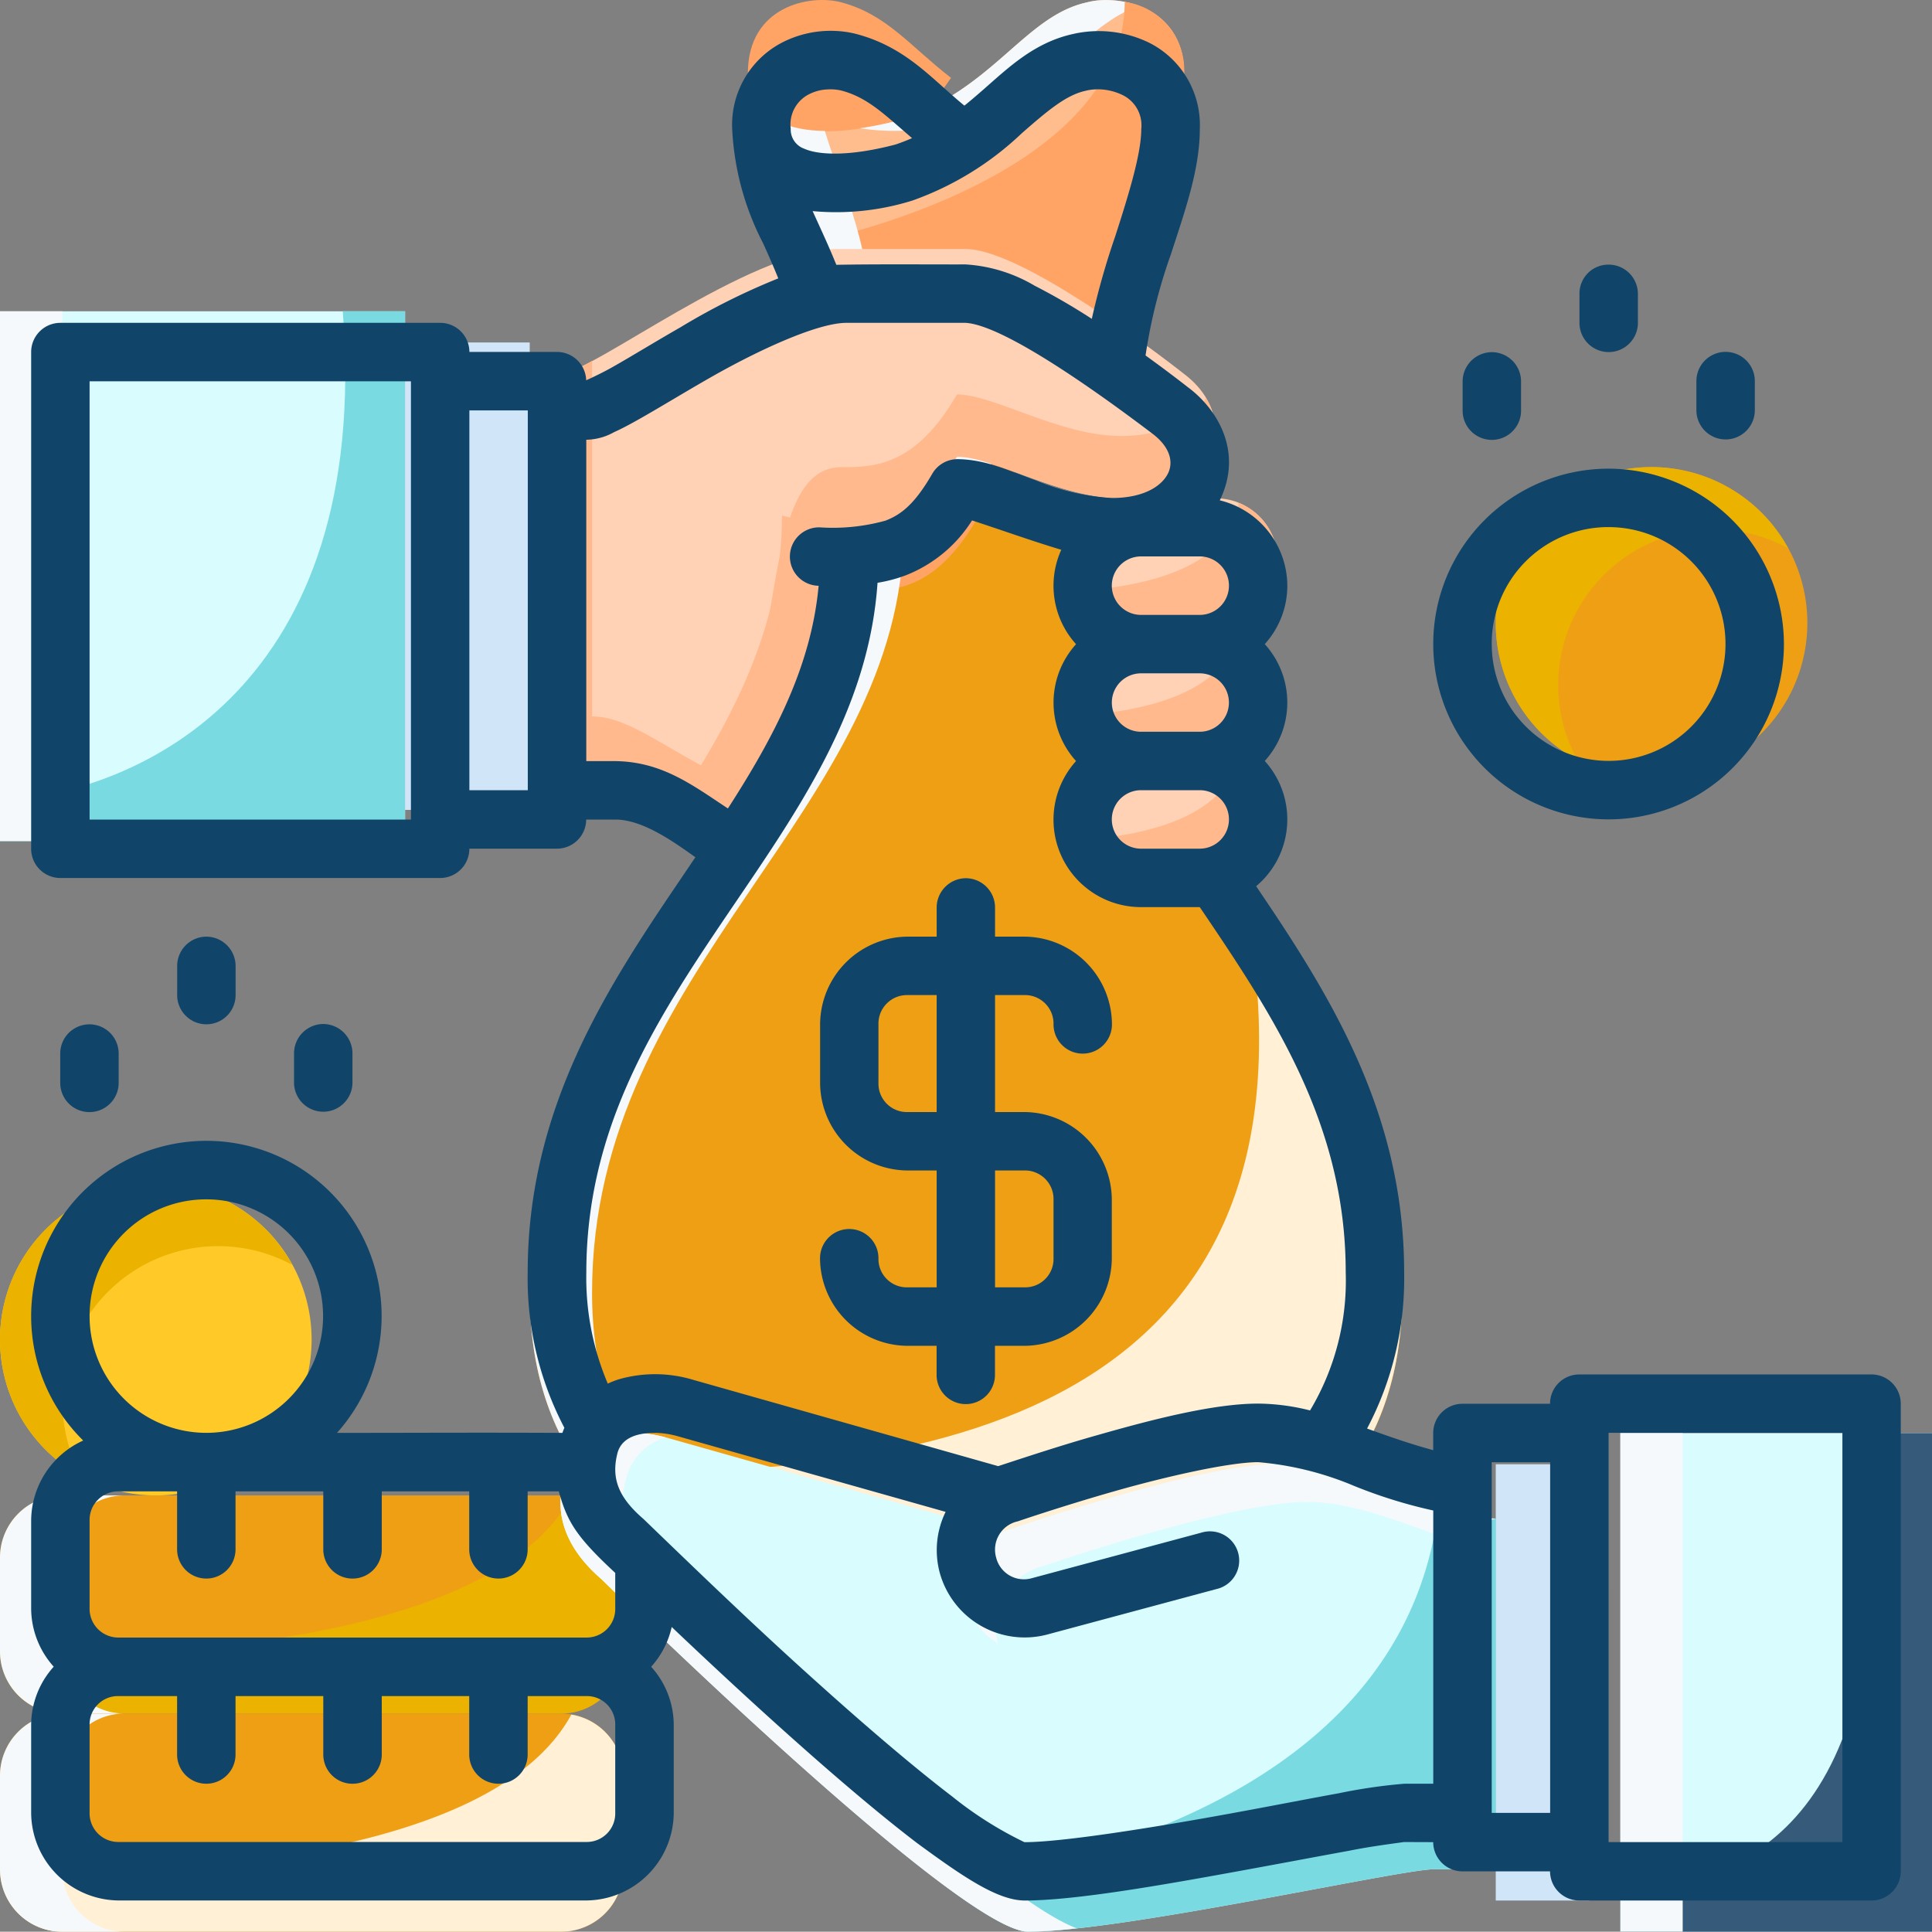 <svg xmlns="http://www.w3.org/2000/svg" width="136.961" height="136.939" viewBox="0 0 136.961 136.939">
  <rect x="0" y="0" width="136.961" height="136.939" fill="#808080" stroke="none"/>
  <g id="layer1" transform="translate(-2.209 -2.231)">
    <path id="rect4530" d="M14.023,12.435h22.09V47.78H14.023Z" transform="translate(103.056 91.39)" fill="#d9fcff"/>
    <path id="path4532" d="M31.7,12.435c2.209,26.508-7.64,31.909-17.672,32.506V47.78h22.09V12.435Z" transform="translate(103.056 91.39)" fill="#365b7a"/>
    <path id="rect4538" d="M14.023,12.435V47.78h4.418V12.435Z" transform="translate(103.056 91.39)" fill="#f5f9fb"/>
    <path id="rect4534" d="M12.965,12.7h6.627V43.627H12.965Z" transform="translate(95.279 93.334)" fill="#d0e5f8"/>
    <path id="rect4518" d="M.265,2.91H28.982V40.464H.265Z" transform="translate(1.944 21.389)" fill="#d9fcff"/>
    <path id="path4520" d="M24.564,2.91C26.623,29.419,10.3,37.029.265,37.625v2.839H28.982V2.91Z" transform="translate(1.944 21.389)" fill="#79dae1"/>
    <path id="rect4527" d="M.265,2.91V40.464H4.683V2.91Z" transform="translate(1.944 21.389)" fill="#f5f9fb"/>
    <path id="rect4506" d="M3.7,3.175H12.54V36.311H3.7Z" transform="translate(27.222 23.334)" fill="#d0e5f8"/>
    <path id="path4504" d="M21.016,5.786c-2.9-2.24-4.536-4.485-7.774-5.353C11.017-.163,6.615.7,6.615,5.462c-.033,5.531,4.251,10.246,4.418,14.664Z" transform="translate(48.611 1.964)" fill="#ffa465"/>
    <path id="path4484" d="M31.2.283a4.981,4.981,0,0,0-.936.151c-4.418.964-6.627,6.145-13.254,8.34-6.242,1.672-9.224.483-10.29-1.42H6.667l3.978,17.051,22.362-.742c0-5.747,4.146-13.25,4.146-18.2C37.154,1.3,33.583.114,31.2.283Z" transform="translate(48.999 1.965)" fill="#ffbd8d"/>
    <path id="path4502" d="M24.592.282a4.981,4.981,0,0,0-.936.151C19.237,1.4,17.028,6.578,10.4,8.773a25.124,25.124,0,0,1-2.835.583,15.647,15.647,0,0,0,7.253-.583C21.056,6.708,23.4,2.039,27.336.688A6.675,6.675,0,0,0,24.592.282Z" transform="translate(55.607 1.966)" fill="#f5f9fb"/>
    <path id="path4489" d="M28.834.284C28.744,12.809,7.226,17.175,7.226,17.175s1.149,3.485,2.382,7.007l19.29-.639c0-5.747,4.146-13.25,4.146-18.2A4.862,4.862,0,0,0,28.834.284Z" transform="translate(53.108 2.085)" fill="#ffa465"/>
    <path id="path4497" d="M6.667,1.116l3.978,17.051,4.414-.147c.011-6.332-1.98-10.147-3.374-14.708-2.721-.033-4.267-.95-4.966-2.2Z" transform="translate(48.999 8.203)" fill="#f5f9fb"/>
    <path id="path4467" d="M26.54,2.381c-6.327.14-17.375,8.836-19.584,8.836H4.76l.018,28.718H9.192c2.568,0,5.134,2.241,9,4.116.082.05.16.067.242.112,4.512-6.777,8.431-13.562,8.431-21.9,2.238,0,5.221,0,8.2-5.156,2.74.033,7.235,2.947,11.654,2.947,6.566,0,8.733-5.592,4.418-8.836,0,0-11.156-8.836-15.463-8.836Z" transform="translate(34.985 17.5)" fill="#ffd1b5"/>
    <path id="rect4508" d="M9.2,3.331a6.833,6.833,0,0,1-2.239.91H4.76l.018,28.718H9.2Z" transform="translate(34.985 24.477)" fill="#ffb98d"/>
    <path id="rect4459" d="M4.418,0A4.408,4.408,0,0,1,8.836,4.418V8.847A4.418,4.418,0,1,1,0,8.847V4.418A4.408,4.408,0,0,1,4.418,0Z" transform="translate(92.785 37.554) rotate(90)" fill="#ffd1b5"/>
    <path id="path4429" d="M26.853,10.6c0,19.881-22.09,30.927-22.09,54.116,0,5.424,1.473,9.928,4.33,13.422l26.6,14.2,26.6-14.2c2.857-3.494,4.33-8,4.33-13.422,0-23.19-22.09-34.235-22.09-54.116L35.689,3.969Z" transform="translate(35 29.167)" fill="#ef9f14"/>
    <path id="path4479" d="M8.858,14.945c2.238,0,5.221,0,8.2-5.156,2,.025,4.931,1.562,8.081,2.4-.032-.527-.056-1.057-.056-1.6L16.245,3.969,7.408,10.6Z" transform="translate(54.445 29.167)" fill="#ffa465"/>
    <path id="path4461" d="M19.574,4.537c-.6,4.307-5.868,5.692-9.988,6.127a4.394,4.394,0,0,0,3.9,2.386h4.427a4.417,4.417,0,0,0,1.657-8.513Z" transform="translate(70.449 33.341)" fill="#ffb98d"/>
    <path id="rect4448" d="M4.418,0A4.408,4.408,0,0,1,8.836,4.418V8.847A4.418,4.418,0,1,1,0,8.847V4.418A4.408,4.408,0,0,1,4.418,0Z" transform="translate(92.785 55.226) rotate(90)" fill="#ffd1b5"/>
    <path id="path4450" d="M19.574,6.653c-.6,4.307-5.868,5.692-9.988,6.127a4.394,4.394,0,0,0,3.9,2.386h4.427a4.417,4.417,0,0,0,1.657-8.513Z" transform="translate(70.449 48.896)" fill="#ffb98d"/>
    <path id="path4438" d="M52.01,7.812c7.538,38.313-24.058,41.849-46.8,41.325.185.252.363.513.561.755L32.37,64.086,58.965,49.892c2.857-3.494,4.332-8,4.332-13.422,0-11.766-5.684-20.4-11.287-28.657Z" transform="translate(38.32 57.411)" fill="#fff0d6"/>
    <path id="path4435" d="M35.689,3.969,26.853,10.6c0,19.881-22.09,30.927-22.09,54.117,0,5.424,1.475,9.928,4.332,13.423L35.689,92.33,37.9,91.153,13.512,78.136c-2.857-3.494-4.332-8-4.332-13.423,0-23.19,22.09-34.236,22.09-54.117L37.9,5.626Z" transform="translate(35 29.167)" fill="#f5f9fb"/>
    <path id="ellipse6890" d="M35.055,15.278A11.045,11.045,0,1,1,24.01,4.233,11.045,11.045,0,0,1,35.055,15.278Z" transform="translate(95.279 31.112)" fill="#ef9f14"/>
    <path id="path6892" d="M24.01,4.233A11.045,11.045,0,0,0,18.75,24.991,11.036,11.036,0,0,1,33.687,9.985,11.045,11.045,0,0,0,24.01,4.233Z" transform="translate(95.279 31.111)" fill="#ecb200"/>
    <path id="ellipse6883" d="M22.355,21.364A11.045,11.045,0,1,1,11.31,10.319,11.045,11.045,0,0,1,22.355,21.364Z" transform="translate(1.944 75.834)" fill="#ffca28"/>
    <path id="ellipse6887" d="M11.31,10.319A11.045,11.045,0,0,0,6.05,31.076,11.036,11.036,0,0,1,20.987,16.07a11.045,11.045,0,0,0-9.677-5.751Z" transform="translate(1.944 75.834)" fill="#ecb200"/>
    <path id="path6877" d="M40.027,28.428a4.41,4.41,0,0,0,4.418-4.418V17.383a4.408,4.408,0,0,0-4.418-4.418H4.683A4.408,4.408,0,0,0,.265,17.383V24.01a4.41,4.41,0,0,0,4.418,4.418H40.027Z" transform="translate(1.944 95.278)" fill="#ef9f14"/>
    <path id="path6879" d="M40.735,12.973C35.037,23.456,11.13,24.382.269,24.264a4.393,4.393,0,0,0,4.384,4.1H40a4.41,4.41,0,0,0,4.418-4.418V17.318A4.4,4.4,0,0,0,40.735,12.973Z" transform="translate(1.975 95.343)" fill="#ecb200"/>
    <path id="path4544" d="M36.3,19.484,12.555,12.778c-2.944-.832-6.311-.245-7.225,2.674s.292,5.372,2.609,7.369c0,0,25.349,24.98,30.251,24.98,6.626,0,26.4-4.422,28.717-4.422h4.419q0-12.432,0-24.864c-4.418,0-10.325-3.866-15.463-3.866-5.527,0-18.814,4.575-18.814,4.575a4.422,4.422,0,0,0,2.287,8.543l12.8-3.433" transform="translate(36.917 91.369)" fill="#d9fcff"/>
    <path id="path4546" d="M43.336,13.068C41.135,31.495,21.4,37.718,8.281,39.827c2.675,1.981,4.862,3.3,5.971,3.3,6.626,0,26.4-4.422,28.718-4.422h4.418q0-12.432,0-24.865A14.307,14.307,0,0,1,43.336,13.068Z" transform="translate(60.855 96.042)" fill="#79dae1"/>
    <path id="path6881" d="M4.683,12.965A4.408,4.408,0,0,0,.265,17.383V24.01a4.41,4.41,0,0,0,4.418,4.418H9.1A4.41,4.41,0,0,1,4.683,24.01V17.383A4.408,4.408,0,0,1,9.1,12.965Z" transform="translate(1.944 95.278)" fill="#f5f9fb"/>
    <path id="path6864" d="M40.027,30.28a4.41,4.41,0,0,0,4.418-4.418V19.235a4.408,4.408,0,0,0-4.418-4.418H4.683A4.408,4.408,0,0,0,.265,19.235v6.627A4.41,4.41,0,0,0,4.683,30.28Z" transform="translate(1.944 108.89)" fill="#ef9f14"/>
    <path id="path6867" d="M40.735,14.825C35.037,25.308,11.13,26.235.269,26.117a4.393,4.393,0,0,0,4.384,4.1H40A4.41,4.41,0,0,0,44.415,25.8V19.17a4.4,4.4,0,0,0-3.68-4.345Z" transform="translate(1.975 108.954)" fill="#fff0d6"/>
    <path id="path4474" d="M13.771,4.646c0,7.952-3.56,14.489-7.8,20.956,1.016.591,2.093,1.206,3.335,1.808.082.05.16.067.242.112,4.512-6.777,8.431-13.562,8.431-21.9Z" transform="translate(43.876 34.142)" fill="#ffb98d"/>
    <path id="path4515" d="M4.76,3.44l.018,28.718H9.192c2.568,0,5.134,2.241,9,4.116.082.05.16.067.242.112,4.512-6.777,8.431-13.562,8.431-21.9,2.238,0,5.221,0,8.2-5.156,2.74.033,7.235,2.947,11.654,2.947,5.5,0,7.9-3.921,6-7.1-.982,1.545-3.038,2.684-6,2.684-4.418,0-8.914-2.912-11.654-2.947-2.976,5.155-5.96,5.156-8.2,5.156-5.955,0-3.919,15.123-8.431,21.9-.081-.042-.16-.067-.242-.112-3.87-1.875-6.436-4.116-9-4.116H4.778L4.765,3.44Z" transform="translate(34.985 25.278)" fill="#ffb98d"/>
    <path id="rect4455" d="M4.418,0A4.408,4.408,0,0,1,8.836,4.418V8.847A4.418,4.418,0,1,1,0,8.847V4.418A4.408,4.408,0,0,1,4.418,0Z" transform="translate(92.785 46.39) rotate(90)" fill="#ffd1b5"/>
    <path id="path4457" d="M19.574,5.6c-.6,4.307-5.868,5.692-9.988,6.127a4.394,4.394,0,0,0,3.9,2.386h4.427A4.417,4.417,0,0,0,19.574,5.6Z" transform="translate(70.449 41.118)" fill="#ffb98d"/>
    <g id="Grupo_146436" data-name="Grupo 146436" transform="translate(2.209 103.801)">
      <path id="path4555" d="M30.559,12.7c-5.527,0-18.816,4.578-18.816,4.578a4.422,4.422,0,0,0-1.005,8.133.154.154,0,0,1-.008-.033,4.411,4.411,0,0,1,3.124-5.415S27.141,15.39,32.669,15.39c3.011,0,6.257,1.291,9.341,2.39l4.013-1.217C41.6,16.563,35.7,12.7,30.559,12.7Z" transform="translate(60.012 -10.485)" fill="#f5f9fb"/>
      <path id="path4560" d="M10.313,12.435c-2.232-.05-4.3.827-4.983,3.016-.914,2.919.293,5.373,2.61,7.369,0,0,25.348,24.981,30.249,24.981a34.386,34.386,0,0,0,3.434-.241c-6.588-2.4-29.265-24.74-29.265-24.74-2.318-2-3.524-4.45-2.61-7.369a4.057,4.057,0,0,1,2.727-2.688,9.008,9.008,0,0,0-2.162-.328Z" transform="translate(34.709 -12.433)" fill="#f5f9fb"/>
      <path id="path6874" d="M4.683,14.817A4.408,4.408,0,0,0,.265,19.235v6.627A4.41,4.41,0,0,0,4.683,30.28H9.1a4.41,4.41,0,0,1-4.418-4.418V19.235A4.408,4.408,0,0,1,9.1,14.817Z" transform="translate(-0.265 5.088)" fill="#f5f9fb"/>
    </g>
    <path id="rect906" d="M57,.005a7.525,7.525,0,0,0-3.875.882A6.573,6.573,0,0,0,49.7,7.039a19.679,19.679,0,0,0,2.188,8.021c.4.883.765,1.714,1.076,2.488a47.7,47.7,0,0,0-6.949,3.475c-1.827,1.046-3.494,2.074-4.8,2.811-.649.37-1.457.754-1.869.938a2.074,2.074,0,0,0-2.079-2.01h-6.2A2.069,2.069,0,0,0,29,20.7H2.063A2.069,2.069,0,0,0,0,22.762V57.976a2.07,2.07,0,0,0,2.063,2.079H29a2.07,2.07,0,0,0,2.063-2.079h6.2a2.074,2.074,0,0,0,2.083-2.063h2.063c1.989-.007,4.269,1.676,5.679,2.67-.389.575-.773,1.148-1.169,1.731-5.2,7.664-10.719,16.162-10.719,27.691a22.8,22.8,0,0,0,2.6,11.026c-.049.117-.1.238-.138.36-5.953-.03-10.677,0-15.981,0A12.422,12.422,0,1,0,0,91.124a12.363,12.363,0,0,0,3.689,8.81A6.265,6.265,0,0,0,0,105.616v6.2a6.207,6.207,0,0,0,1.6,4.15A6.181,6.181,0,0,0,0,120.113v6.2a6.252,6.252,0,0,0,6.2,6.225H39.353a6.252,6.252,0,0,0,6.2-6.225v-6.2a6.182,6.182,0,0,0-1.6-4.142,6.253,6.253,0,0,0,1.456-2.819c2.167,2.057,4.857,4.576,7.714,7.143,3.28,2.948,6.71,5.906,9.663,8.162,3.291,2.417,5.711,4.064,7.625,4.085,3.566,0,9.643-1.071,15.346-2.111,2.852-.52,5.564-1.034,7.689-1.42,1.295-.264,2.683-.451,3.883-.615l2.063.008a2.076,2.076,0,0,0,2.083,2.071h6.2a2.075,2.075,0,0,0,2.079,2.067h20.7a2.078,2.078,0,0,0,2.083-2.083V97.328a2.075,2.075,0,0,0-2.083-2.079h-20.7a2.071,2.071,0,0,0-2.079,2.079h-6.2a2.074,2.074,0,0,0-2.083,2.063v1.226c-1.745-.477-3.211-1-4.688-1.533A22.769,22.769,0,0,0,97.332,88c0-11.367-5.35-19.772-10.492-27.363a6.176,6.176,0,0,0,.611-8.878,6.168,6.168,0,0,0,0-8.284,6.175,6.175,0,0,0,1.6-4.138,6.264,6.264,0,0,0-4.789-6.055c1.687-3.456-.184-6.487-2.273-8.029-.027-.021-1.238-.978-2.989-2.241a37.777,37.777,0,0,1,1.8-7.18c.968-3,2.047-5.984,2.047-8.882a6.532,6.532,0,0,0-3.576-6.1A8.169,8.169,0,0,0,73.835.228c-2.734.609-4.553,2.378-6.33,3.932-.445.389-.886.771-1.347,1.141-2.294-1.868-4.1-4.126-7.637-5.072A7.111,7.111,0,0,0,57,.005ZM75.469,4.147a4.035,4.035,0,0,1,1.913.409,2.386,2.386,0,0,1,1.315,2.4c0,1.741-.873,4.592-1.849,7.616a53.854,53.854,0,0,0-1.658,5.845,45.03,45.03,0,0,0-4.045-2.346,10.918,10.918,0,0,0-4.9-1.513c-3.012.006-6.21-.028-9.166.028C56.521,15.2,55.95,14,55.4,12.779a18.143,18.143,0,0,0,7.07-.748,21.828,21.828,0,0,0,7.754-4.769c1.839-1.607,3.14-2.711,4.526-3.013a3.288,3.288,0,0,1,.716-.1Zm-19.1.012a3.344,3.344,0,0,1,1.08.077c1.881.5,3.072,1.726,5,3.369-.372.162-.762.315-1.173.453-3.49.917-5.58.7-6.464.3a1.442,1.442,0,0,1-.967-1.416,2.406,2.406,0,0,1,1.242-2.419,3.184,3.184,0,0,1,1.286-.368ZM111.8,16.573a2.049,2.049,0,0,0-2.039,2.063V20.7a2.071,2.071,0,1,0,4.142,0V18.636A2.074,2.074,0,0,0,111.8,16.573ZM57.725,20.7h8.519c2.763.161,9.622,5.11,13.227,7.843,1.261.947,1.506,1.987,1.141,2.787s-1.531,1.788-4.021,1.788a16.747,16.747,0,0,1-5.339-1.238c-1.847-.67-3.554-1.491-5.558-1.517a2.076,2.076,0,0,0-1.82,1.044c-1.242,2.152-2.214,2.895-3.317,3.317a13.949,13.949,0,0,1-4.664.473,2.071,2.071,0,0,0-.069,4.142c-.523,5.7-3.145,10.687-6.431,15.787-2.525-1.666-4.663-3.311-7.977-3.357H39.353V28.987a4.155,4.155,0,0,0,1.97-.538c.6-.27,1.222-.609,1.925-1.007,1.406-.8,3.072-1.819,4.834-2.827,3.524-2.017,7.6-3.87,9.643-3.915Zm60.325,4.13v2.063a2.071,2.071,0,0,0,4.142,0V24.829a2.071,2.071,0,1,0-4.142,0Zm-14.533-2.051a2.081,2.081,0,0,0-2.039,2.067v2.079a2.071,2.071,0,0,0,4.142,0V24.845a2.078,2.078,0,0,0-2.1-2.067ZM4.142,24.845H26.923V55.913H4.142Zm26.923,2.063h4.142V53.83H31.065Zm80.76,4.13a12.43,12.43,0,1,0,12.43,12.43A12.464,12.464,0,0,0,111.825,31.037Zm-38.8,5.752a6.171,6.171,0,0,0,1.048,6.69,6.173,6.173,0,0,0,0,8.284,6.2,6.2,0,0,0,4.611,10.355h4.158C88.114,69.891,93.19,77.559,93.19,88.005A17.927,17.927,0,0,1,90.662,97.8a15.48,15.48,0,0,0-3.677-.485c-3.162,0-7.524,1.131-11.346,2.221-2.369.665-4.767,1.451-7.087,2.213l-21.6-6.112a9.32,9.32,0,0,0-5.275-.049,6.292,6.292,0,0,0-.8.311,19.182,19.182,0,0,1-1.521-7.892c0-10.214,4.836-17.755,9.995-25.365C54.183,55.507,59.371,48.309,60,39.127a10.341,10.341,0,0,0,2.022-.538A9.766,9.766,0,0,0,66.7,34.706c2.266.74,4.108,1.412,6.33,2.083Zm38.8-1.61a8.286,8.286,0,1,1-8.284,8.288A8.259,8.259,0,0,1,111.825,35.179ZM78.681,37.258h4.158a2.073,2.073,0,0,1,0,4.146H78.681a2.073,2.073,0,0,1,0-4.146Zm0,8.288h4.158a2.071,2.071,0,0,1,0,4.142H78.681a2.071,2.071,0,0,1,0-4.142Zm0,8.284h4.158a2.073,2.073,0,0,1,0,4.146H78.681a2.073,2.073,0,0,1,0-4.146ZM66.219,60.071a2.083,2.083,0,0,0-2.026,2.079v2.063H62.129a6.245,6.245,0,0,0-6.2,6.221V74.58a6.235,6.235,0,0,0,6.2,6.209h2.063v8.284H62.129a2.009,2.009,0,0,1-2.063-2.063,2.071,2.071,0,1,0-4.142,0,6.235,6.235,0,0,0,6.2,6.209h2.063v2.063a2.069,2.069,0,1,0,4.138,0V93.219h2.083a6.235,6.235,0,0,0,6.2-6.209V82.868a6.245,6.245,0,0,0-6.2-6.221H68.33V68.355h2.083a2.023,2.023,0,0,1,2.063,2.079,2.071,2.071,0,0,0,4.142,0,6.245,6.245,0,0,0-6.2-6.221H68.33V62.15a2.078,2.078,0,0,0-2.111-2.079ZM12.373,64.213a2.079,2.079,0,0,0-2.022,2.079v2.063a2.071,2.071,0,1,0,4.142,0V66.292A2.084,2.084,0,0,0,12.373,64.213Zm49.756,4.142h2.063v8.292H62.129a2.013,2.013,0,0,1-2.063-2.067V70.434a2.023,2.023,0,0,1,2.063-2.079ZM20.661,70.406a2.086,2.086,0,0,0-2.026,2.067v2.079a2.071,2.071,0,0,0,4.142,0V72.473A2.084,2.084,0,0,0,20.661,70.406Zm-18.6,2.1V74.58a2.071,2.071,0,0,0,4.142,0V72.5a2.071,2.071,0,0,0-4.142,0ZM68.33,80.789h2.083a2.023,2.023,0,0,1,2.063,2.079V87.01a2.009,2.009,0,0,1-2.063,2.063H68.33Zm-55.9,2.047a8.276,8.276,0,1,1-8.288,8.288A8.256,8.256,0,0,1,12.43,82.836Zm31.8,16.552a6.374,6.374,0,0,1,1.586.235l19.011,5.367a6.174,6.174,0,0,0-.421,4.3,6.247,6.247,0,0,0,7.608,4.4l12-3.224a2.072,2.072,0,1,0-1.068-4l-12,3.224a2.027,2.027,0,0,1-2.54-1.468,2.05,2.05,0,0,1,1.537-2.56s3.143-1.076,6.844-2.132,8.178-2.063,10.2-2.063a22.279,22.279,0,0,1,6.787,1.679,34.734,34.734,0,0,0,5.622,1.747v19.371H97.332a38.322,38.322,0,0,0-4.615.671c-2.156.391-4.875.924-7.705,1.44-5.661,1.033-11.953,2.031-14.6,2.031a26.515,26.515,0,0,1-5.121-3.24c-2.795-2.135-6.165-5.029-9.4-7.936-4.256-3.805-8.391-7.785-12.491-11.742-1.806-1.556-2.3-2.922-1.82-4.724.336-1.1,1.527-1.383,2.649-1.367Zm67.594,0H128.4V128.4H111.825Zm-8.284,2.083h4.142v24.86h-4.142ZM6.2,103.537h4.146v4.11a2.071,2.071,0,1,0,4.142,0v-4.11h6.221v4.11a2.073,2.073,0,1,0,4.146,0v-4.11h6.2v4.11a2.071,2.071,0,1,0,4.142,0v-4.11h2.209c.59,2.144,1.235,3.216,4,5.78v2.5a2.025,2.025,0,0,1-2.063,2.083H6.213a2.037,2.037,0,0,1-2.071-2.083v-6.2A2.023,2.023,0,0,1,6.2,103.537Zm0,14.513h4.146v4.142a2.071,2.071,0,0,0,4.142,0V118.05h6.221v4.142a2.073,2.073,0,0,0,4.146,0V118.05h6.2v4.142a2.071,2.071,0,0,0,4.142,0V118.05h4.146a2.009,2.009,0,0,1,2.063,2.063v6.2a2.022,2.022,0,0,1-2.063,2.079H6.213a2.034,2.034,0,0,1-2.071-2.079v-6.2A2.009,2.009,0,0,1,6.2,118.05Z" transform="translate(4.418 4.418)" fill="#104469"/>
  </g>
</svg>
